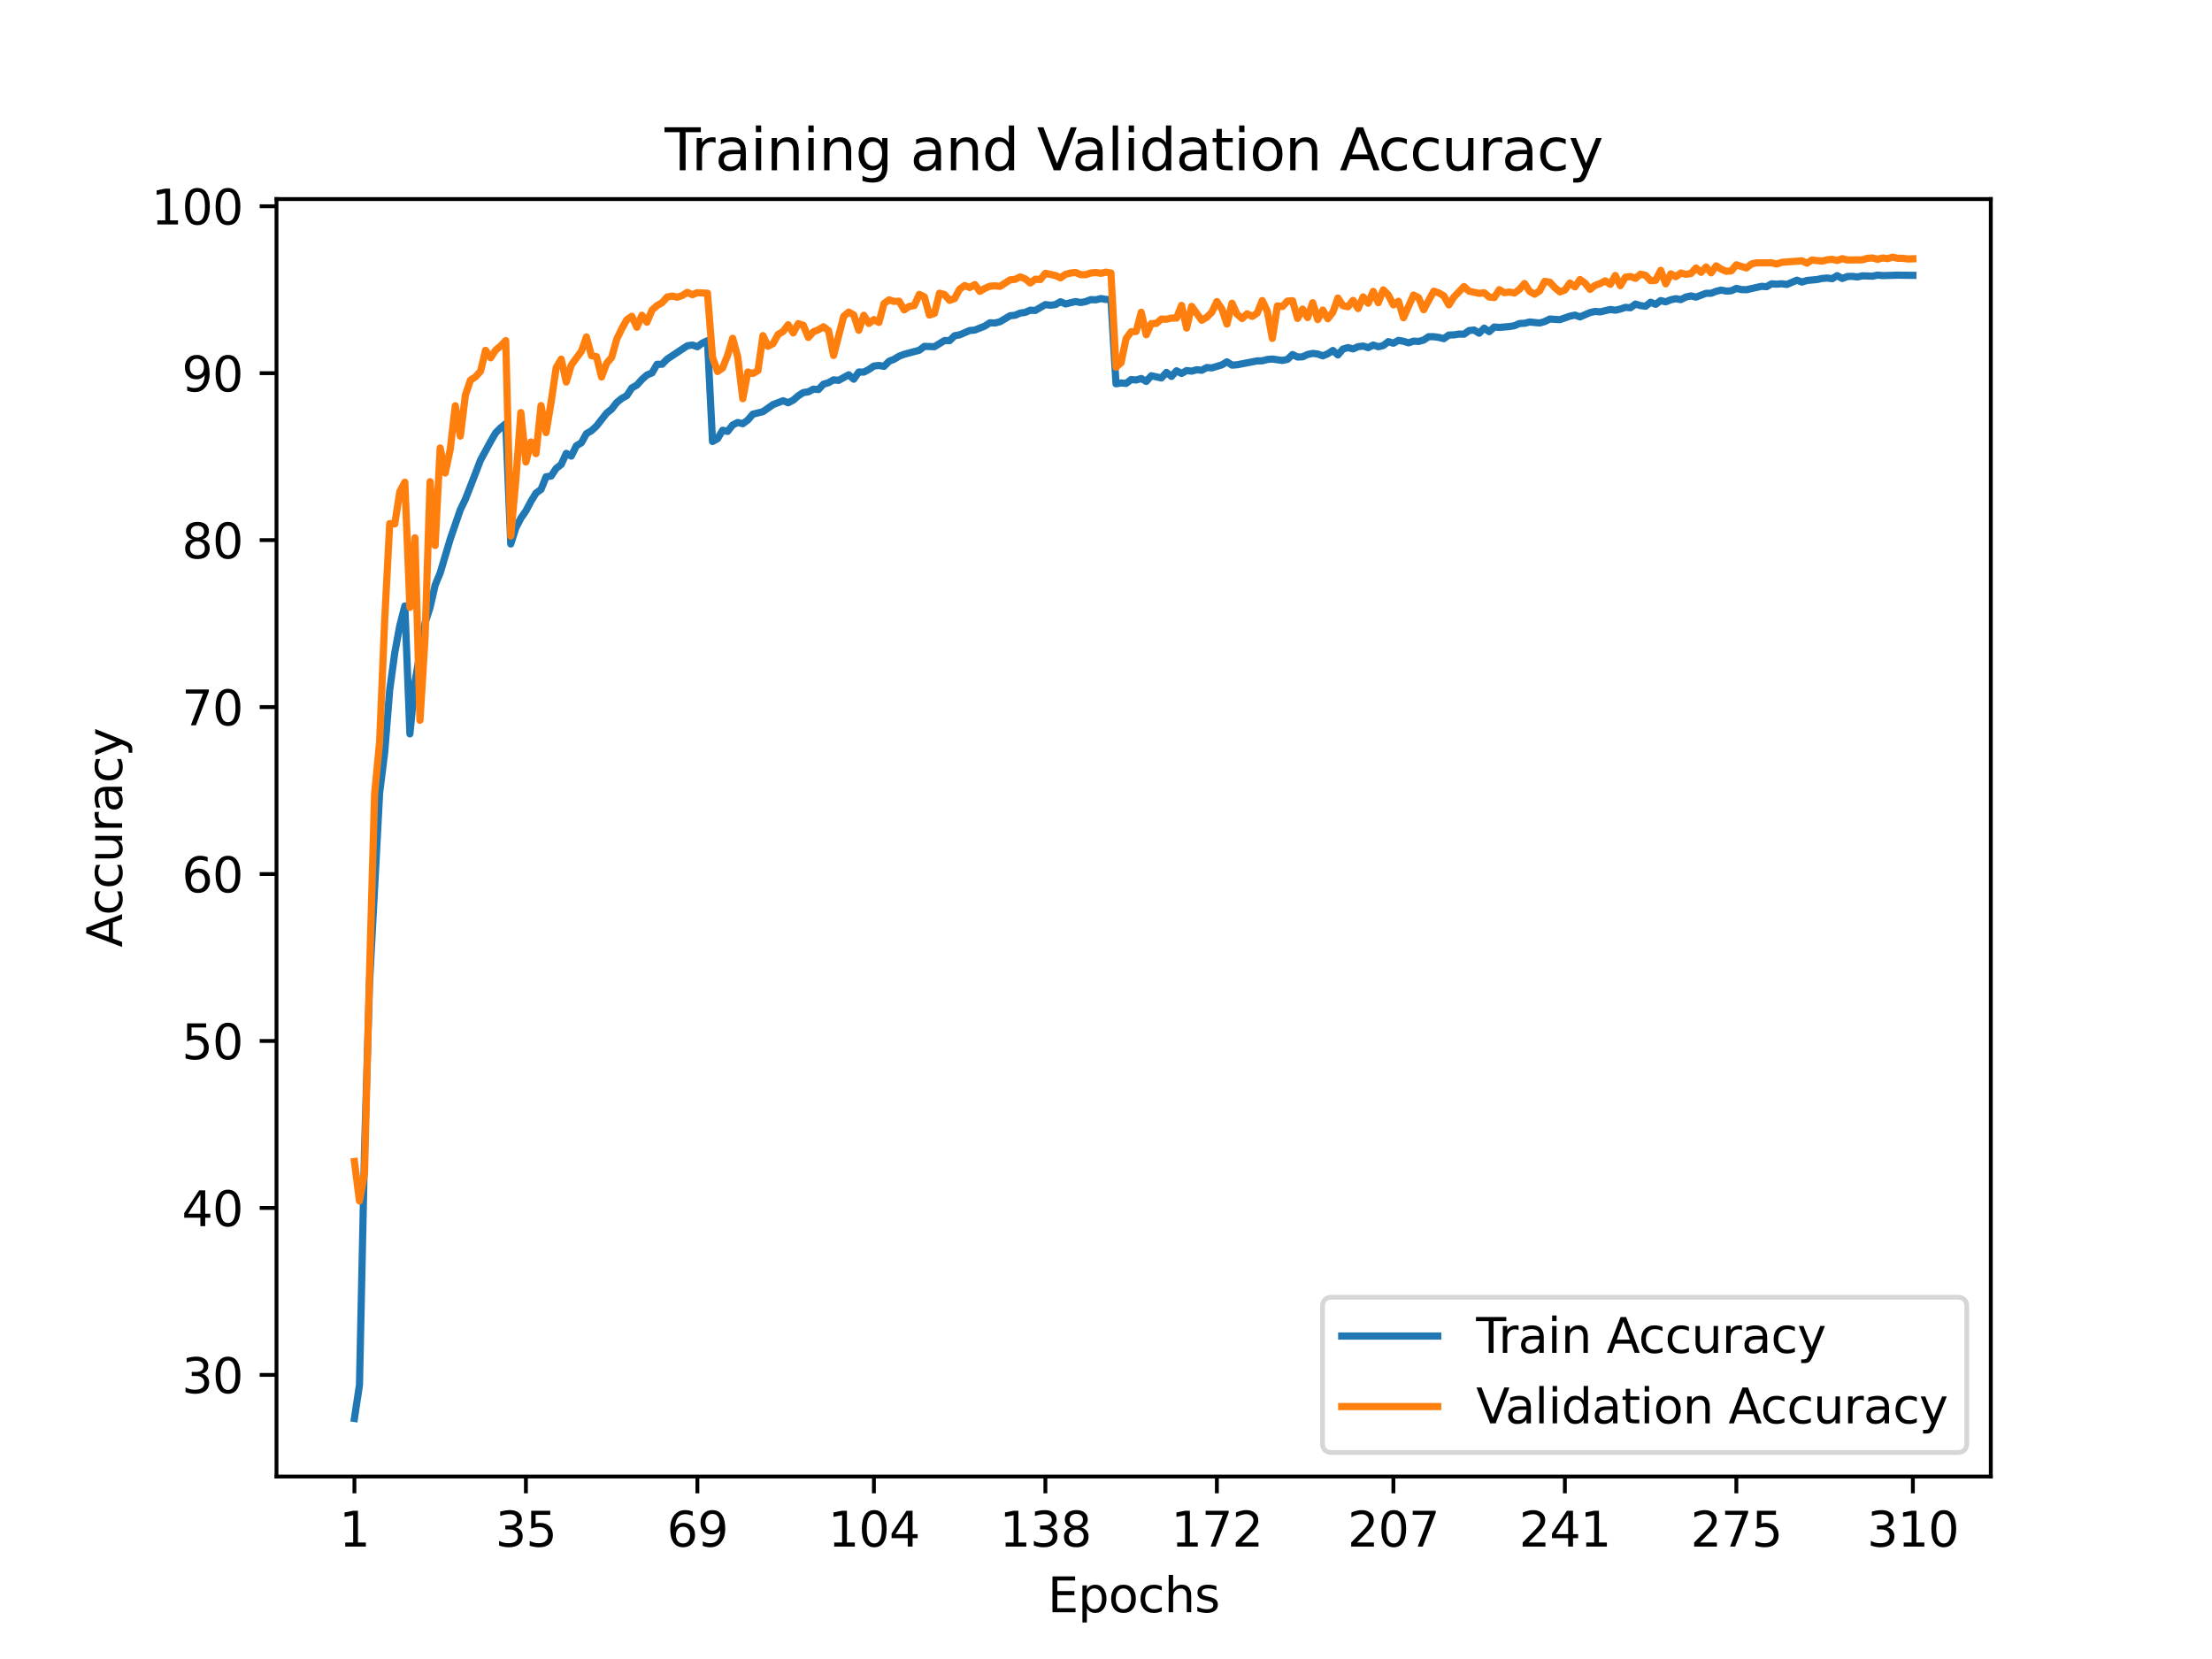 <?xml version="1.0" encoding="utf-8" standalone="no"?>
<!DOCTYPE svg PUBLIC "-//W3C//DTD SVG 1.1//EN"
  "http://www.w3.org/Graphics/SVG/1.1/DTD/svg11.dtd">
<svg height="345.6pt" version="1.1" viewBox="0 0 460.8 345.6" width="460.8pt" xmlns="http://www.w3.org/2000/svg" xmlns:xlink="http://www.w3.org/1999/xlink">
 <defs>
  <style type="text/css">*{stroke-linecap:butt;stroke-linejoin:round;}</style>
 </defs>
 <g id="figure_1">
  <g id="patch_1">
   <path d="M 0 345.6 
L 460.8 345.6 
L 460.8 0 
L 0 0 
z
" style="fill:#ffffff;"/>
  </g>
  <g id="axes_1">
   <g id="patch_2">
    <path d="M 57.6 307.584 
L 414.72 307.584 
L 414.72 41.472 
L 57.6 41.472 
z
" style="fill:#ffffff;"/>
   </g>
   <g id="matplotlib.axis_1">
    <g id="xtick_1">
     <g id="line2d_1">
      <defs>
       <path d="M 0 0 
L 0 3.5 
" id="mf3244a95e3" style="stroke:#000000;stroke-width:0.8;"/>
      </defs>
      <g>
       <use style="stroke:#000000;stroke-width:0.8;" x="73.833" xlink:href="#mf3244a95e3" y="307.584"/>
      </g>
     </g>
     <g id="text_1">
      <!-- 1 -->
      <g transform="translate(70.651 322.182)scale(0.1 -0.1)">
       <defs>
        <path d="M 794 531 
L 1825 531 
L 1825 4091 
L 703 3866 
L 703 4441 
L 1819 4666 
L 2450 4666 
L 2450 531 
L 3481 531 
L 3481 0 
L 794 0 
L 794 531 
z
" id="DejaVuSans-31" transform="scale(0.016)"/>
       </defs>
       <use xlink:href="#DejaVuSans-31"/>
      </g>
     </g>
    </g>
    <g id="xtick_2">
     <g id="line2d_2">
      <g>
       <use style="stroke:#000000;stroke-width:0.8;" x="109.555" xlink:href="#mf3244a95e3" y="307.584"/>
      </g>
     </g>
     <g id="text_2">
      <!-- 35 -->
      <g transform="translate(103.193 322.182)scale(0.1 -0.1)">
       <defs>
        <path d="M 2597 2516 
Q 3050 2419 3304 2112 
Q 3559 1806 3559 1356 
Q 3559 666 3084 287 
Q 2609 -91 1734 -91 
Q 1441 -91 1130 -33 
Q 819 25 488 141 
L 488 750 
Q 750 597 1062 519 
Q 1375 441 1716 441 
Q 2309 441 2620 675 
Q 2931 909 2931 1356 
Q 2931 1769 2642 2001 
Q 2353 2234 1838 2234 
L 1294 2234 
L 1294 2753 
L 1863 2753 
Q 2328 2753 2575 2939 
Q 2822 3125 2822 3475 
Q 2822 3834 2567 4026 
Q 2313 4219 1838 4219 
Q 1578 4219 1281 4162 
Q 984 4106 628 3988 
L 628 4550 
Q 988 4650 1302 4700 
Q 1616 4750 1894 4750 
Q 2613 4750 3031 4423 
Q 3450 4097 3450 3541 
Q 3450 3153 3228 2886 
Q 3006 2619 2597 2516 
z
" id="DejaVuSans-33" transform="scale(0.016)"/>
        <path d="M 691 4666 
L 3169 4666 
L 3169 4134 
L 1269 4134 
L 1269 2991 
Q 1406 3038 1543 3061 
Q 1681 3084 1819 3084 
Q 2600 3084 3056 2656 
Q 3513 2228 3513 1497 
Q 3513 744 3044 326 
Q 2575 -91 1722 -91 
Q 1428 -91 1123 -41 
Q 819 9 494 109 
L 494 744 
Q 775 591 1075 516 
Q 1375 441 1709 441 
Q 2250 441 2565 725 
Q 2881 1009 2881 1497 
Q 2881 1984 2565 2268 
Q 2250 2553 1709 2553 
Q 1456 2553 1204 2497 
Q 953 2441 691 2322 
L 691 4666 
z
" id="DejaVuSans-35" transform="scale(0.016)"/>
       </defs>
       <use xlink:href="#DejaVuSans-33"/>
       <use x="63.623" xlink:href="#DejaVuSans-35"/>
      </g>
     </g>
    </g>
    <g id="xtick_3">
     <g id="line2d_3">
      <g>
       <use style="stroke:#000000;stroke-width:0.8;" x="145.278" xlink:href="#mf3244a95e3" y="307.584"/>
      </g>
     </g>
     <g id="text_3">
      <!-- 69 -->
      <g transform="translate(138.915 322.182)scale(0.1 -0.1)">
       <defs>
        <path d="M 2113 2584 
Q 1688 2584 1439 2293 
Q 1191 2003 1191 1497 
Q 1191 994 1439 701 
Q 1688 409 2113 409 
Q 2538 409 2786 701 
Q 3034 994 3034 1497 
Q 3034 2003 2786 2293 
Q 2538 2584 2113 2584 
z
M 3366 4563 
L 3366 3988 
Q 3128 4100 2886 4159 
Q 2644 4219 2406 4219 
Q 1781 4219 1451 3797 
Q 1122 3375 1075 2522 
Q 1259 2794 1537 2939 
Q 1816 3084 2150 3084 
Q 2853 3084 3261 2657 
Q 3669 2231 3669 1497 
Q 3669 778 3244 343 
Q 2819 -91 2113 -91 
Q 1303 -91 875 529 
Q 447 1150 447 2328 
Q 447 3434 972 4092 
Q 1497 4750 2381 4750 
Q 2619 4750 2861 4703 
Q 3103 4656 3366 4563 
z
" id="DejaVuSans-36" transform="scale(0.016)"/>
        <path d="M 703 97 
L 703 672 
Q 941 559 1184 500 
Q 1428 441 1663 441 
Q 2288 441 2617 861 
Q 2947 1281 2994 2138 
Q 2813 1869 2534 1725 
Q 2256 1581 1919 1581 
Q 1219 1581 811 2004 
Q 403 2428 403 3163 
Q 403 3881 828 4315 
Q 1253 4750 1959 4750 
Q 2769 4750 3195 4129 
Q 3622 3509 3622 2328 
Q 3622 1225 3098 567 
Q 2575 -91 1691 -91 
Q 1453 -91 1209 -44 
Q 966 3 703 97 
z
M 1959 2075 
Q 2384 2075 2632 2365 
Q 2881 2656 2881 3163 
Q 2881 3666 2632 3958 
Q 2384 4250 1959 4250 
Q 1534 4250 1286 3958 
Q 1038 3666 1038 3163 
Q 1038 2656 1286 2365 
Q 1534 2075 1959 2075 
z
" id="DejaVuSans-39" transform="scale(0.016)"/>
       </defs>
       <use xlink:href="#DejaVuSans-36"/>
       <use x="63.623" xlink:href="#DejaVuSans-39"/>
      </g>
     </g>
    </g>
    <g id="xtick_4">
     <g id="line2d_4">
      <g>
       <use style="stroke:#000000;stroke-width:0.8;" x="182.051" xlink:href="#mf3244a95e3" y="307.584"/>
      </g>
     </g>
     <g id="text_4">
      <!-- 104 -->
      <g transform="translate(172.507 322.182)scale(0.1 -0.1)">
       <defs>
        <path d="M 2034 4250 
Q 1547 4250 1301 3770 
Q 1056 3291 1056 2328 
Q 1056 1369 1301 889 
Q 1547 409 2034 409 
Q 2525 409 2770 889 
Q 3016 1369 3016 2328 
Q 3016 3291 2770 3770 
Q 2525 4250 2034 4250 
z
M 2034 4750 
Q 2819 4750 3233 4129 
Q 3647 3509 3647 2328 
Q 3647 1150 3233 529 
Q 2819 -91 2034 -91 
Q 1250 -91 836 529 
Q 422 1150 422 2328 
Q 422 3509 836 4129 
Q 1250 4750 2034 4750 
z
" id="DejaVuSans-30" transform="scale(0.016)"/>
        <path d="M 2419 4116 
L 825 1625 
L 2419 1625 
L 2419 4116 
z
M 2253 4666 
L 3047 4666 
L 3047 1625 
L 3713 1625 
L 3713 1100 
L 3047 1100 
L 3047 0 
L 2419 0 
L 2419 1100 
L 313 1100 
L 313 1709 
L 2253 4666 
z
" id="DejaVuSans-34" transform="scale(0.016)"/>
       </defs>
       <use xlink:href="#DejaVuSans-31"/>
       <use x="63.623" xlink:href="#DejaVuSans-30"/>
       <use x="127.246" xlink:href="#DejaVuSans-34"/>
      </g>
     </g>
    </g>
    <g id="xtick_5">
     <g id="line2d_5">
      <g>
       <use style="stroke:#000000;stroke-width:0.8;" x="217.773" xlink:href="#mf3244a95e3" y="307.584"/>
      </g>
     </g>
     <g id="text_5">
      <!-- 138 -->
      <g transform="translate(208.23 322.182)scale(0.1 -0.1)">
       <defs>
        <path d="M 2034 2216 
Q 1584 2216 1326 1975 
Q 1069 1734 1069 1313 
Q 1069 891 1326 650 
Q 1584 409 2034 409 
Q 2484 409 2743 651 
Q 3003 894 3003 1313 
Q 3003 1734 2745 1975 
Q 2488 2216 2034 2216 
z
M 1403 2484 
Q 997 2584 770 2862 
Q 544 3141 544 3541 
Q 544 4100 942 4425 
Q 1341 4750 2034 4750 
Q 2731 4750 3128 4425 
Q 3525 4100 3525 3541 
Q 3525 3141 3298 2862 
Q 3072 2584 2669 2484 
Q 3125 2378 3379 2068 
Q 3634 1759 3634 1313 
Q 3634 634 3220 271 
Q 2806 -91 2034 -91 
Q 1263 -91 848 271 
Q 434 634 434 1313 
Q 434 1759 690 2068 
Q 947 2378 1403 2484 
z
M 1172 3481 
Q 1172 3119 1398 2916 
Q 1625 2713 2034 2713 
Q 2441 2713 2670 2916 
Q 2900 3119 2900 3481 
Q 2900 3844 2670 4047 
Q 2441 4250 2034 4250 
Q 1625 4250 1398 4047 
Q 1172 3844 1172 3481 
z
" id="DejaVuSans-38" transform="scale(0.016)"/>
       </defs>
       <use xlink:href="#DejaVuSans-31"/>
       <use x="63.623" xlink:href="#DejaVuSans-33"/>
       <use x="127.246" xlink:href="#DejaVuSans-38"/>
      </g>
     </g>
    </g>
    <g id="xtick_6">
     <g id="line2d_6">
      <g>
       <use style="stroke:#000000;stroke-width:0.8;" x="253.496" xlink:href="#mf3244a95e3" y="307.584"/>
      </g>
     </g>
     <g id="text_6">
      <!-- 172 -->
      <g transform="translate(243.952 322.182)scale(0.1 -0.1)">
       <defs>
        <path d="M 525 4666 
L 3525 4666 
L 3525 4397 
L 1831 0 
L 1172 0 
L 2766 4134 
L 525 4134 
L 525 4666 
z
" id="DejaVuSans-37" transform="scale(0.016)"/>
        <path d="M 1228 531 
L 3431 531 
L 3431 0 
L 469 0 
L 469 531 
Q 828 903 1448 1529 
Q 2069 2156 2228 2338 
Q 2531 2678 2651 2914 
Q 2772 3150 2772 3378 
Q 2772 3750 2511 3984 
Q 2250 4219 1831 4219 
Q 1534 4219 1204 4116 
Q 875 4013 500 3803 
L 500 4441 
Q 881 4594 1212 4672 
Q 1544 4750 1819 4750 
Q 2544 4750 2975 4387 
Q 3406 4025 3406 3419 
Q 3406 3131 3298 2873 
Q 3191 2616 2906 2266 
Q 2828 2175 2409 1742 
Q 1991 1309 1228 531 
z
" id="DejaVuSans-32" transform="scale(0.016)"/>
       </defs>
       <use xlink:href="#DejaVuSans-31"/>
       <use x="63.623" xlink:href="#DejaVuSans-37"/>
       <use x="127.246" xlink:href="#DejaVuSans-32"/>
      </g>
     </g>
    </g>
    <g id="xtick_7">
     <g id="line2d_7">
      <g>
       <use style="stroke:#000000;stroke-width:0.8;" x="290.269" xlink:href="#mf3244a95e3" y="307.584"/>
      </g>
     </g>
     <g id="text_7">
      <!-- 207 -->
      <g transform="translate(280.725 322.182)scale(0.1 -0.1)">
       <use xlink:href="#DejaVuSans-32"/>
       <use x="63.623" xlink:href="#DejaVuSans-30"/>
       <use x="127.246" xlink:href="#DejaVuSans-37"/>
      </g>
     </g>
    </g>
    <g id="xtick_8">
     <g id="line2d_8">
      <g>
       <use style="stroke:#000000;stroke-width:0.8;" x="325.992" xlink:href="#mf3244a95e3" y="307.584"/>
      </g>
     </g>
     <g id="text_8">
      <!-- 241 -->
      <g transform="translate(316.448 322.182)scale(0.1 -0.1)">
       <use xlink:href="#DejaVuSans-32"/>
       <use x="63.623" xlink:href="#DejaVuSans-34"/>
       <use x="127.246" xlink:href="#DejaVuSans-31"/>
      </g>
     </g>
    </g>
    <g id="xtick_9">
     <g id="line2d_9">
      <g>
       <use style="stroke:#000000;stroke-width:0.8;" x="361.714" xlink:href="#mf3244a95e3" y="307.584"/>
      </g>
     </g>
     <g id="text_9">
      <!-- 275 -->
      <g transform="translate(352.17 322.182)scale(0.1 -0.1)">
       <use xlink:href="#DejaVuSans-32"/>
       <use x="63.623" xlink:href="#DejaVuSans-37"/>
       <use x="127.246" xlink:href="#DejaVuSans-35"/>
      </g>
     </g>
    </g>
    <g id="xtick_10">
     <g id="line2d_10">
      <g>
       <use style="stroke:#000000;stroke-width:0.8;" x="398.487" xlink:href="#mf3244a95e3" y="307.584"/>
      </g>
     </g>
     <g id="text_10">
      <!-- 310 -->
      <g transform="translate(388.944 322.182)scale(0.1 -0.1)">
       <use xlink:href="#DejaVuSans-33"/>
       <use x="63.623" xlink:href="#DejaVuSans-31"/>
       <use x="127.246" xlink:href="#DejaVuSans-30"/>
      </g>
     </g>
    </g>
    <g id="text_11">
     <!-- Epochs -->
     <g transform="translate(218.244 335.861)scale(0.1 -0.1)">
      <defs>
       <path d="M 628 4666 
L 3578 4666 
L 3578 4134 
L 1259 4134 
L 1259 2753 
L 3481 2753 
L 3481 2222 
L 1259 2222 
L 1259 531 
L 3634 531 
L 3634 0 
L 628 0 
L 628 4666 
z
" id="DejaVuSans-45" transform="scale(0.016)"/>
       <path d="M 1159 525 
L 1159 -1331 
L 581 -1331 
L 581 3500 
L 1159 3500 
L 1159 2969 
Q 1341 3281 1617 3432 
Q 1894 3584 2278 3584 
Q 2916 3584 3314 3078 
Q 3713 2572 3713 1747 
Q 3713 922 3314 415 
Q 2916 -91 2278 -91 
Q 1894 -91 1617 61 
Q 1341 213 1159 525 
z
M 3116 1747 
Q 3116 2381 2855 2742 
Q 2594 3103 2138 3103 
Q 1681 3103 1420 2742 
Q 1159 2381 1159 1747 
Q 1159 1113 1420 752 
Q 1681 391 2138 391 
Q 2594 391 2855 752 
Q 3116 1113 3116 1747 
z
" id="DejaVuSans-70" transform="scale(0.016)"/>
       <path d="M 1959 3097 
Q 1497 3097 1228 2736 
Q 959 2375 959 1747 
Q 959 1119 1226 758 
Q 1494 397 1959 397 
Q 2419 397 2687 759 
Q 2956 1122 2956 1747 
Q 2956 2369 2687 2733 
Q 2419 3097 1959 3097 
z
M 1959 3584 
Q 2709 3584 3137 3096 
Q 3566 2609 3566 1747 
Q 3566 888 3137 398 
Q 2709 -91 1959 -91 
Q 1206 -91 779 398 
Q 353 888 353 1747 
Q 353 2609 779 3096 
Q 1206 3584 1959 3584 
z
" id="DejaVuSans-6f" transform="scale(0.016)"/>
       <path d="M 3122 3366 
L 3122 2828 
Q 2878 2963 2633 3030 
Q 2388 3097 2138 3097 
Q 1578 3097 1268 2742 
Q 959 2388 959 1747 
Q 959 1106 1268 751 
Q 1578 397 2138 397 
Q 2388 397 2633 464 
Q 2878 531 3122 666 
L 3122 134 
Q 2881 22 2623 -34 
Q 2366 -91 2075 -91 
Q 1284 -91 818 406 
Q 353 903 353 1747 
Q 353 2603 823 3093 
Q 1294 3584 2113 3584 
Q 2378 3584 2631 3529 
Q 2884 3475 3122 3366 
z
" id="DejaVuSans-63" transform="scale(0.016)"/>
       <path d="M 3513 2113 
L 3513 0 
L 2938 0 
L 2938 2094 
Q 2938 2591 2744 2837 
Q 2550 3084 2163 3084 
Q 1697 3084 1428 2787 
Q 1159 2491 1159 1978 
L 1159 0 
L 581 0 
L 581 4863 
L 1159 4863 
L 1159 2956 
Q 1366 3272 1645 3428 
Q 1925 3584 2291 3584 
Q 2894 3584 3203 3211 
Q 3513 2838 3513 2113 
z
" id="DejaVuSans-68" transform="scale(0.016)"/>
       <path d="M 2834 3397 
L 2834 2853 
Q 2591 2978 2328 3040 
Q 2066 3103 1784 3103 
Q 1356 3103 1142 2972 
Q 928 2841 928 2578 
Q 928 2378 1081 2264 
Q 1234 2150 1697 2047 
L 1894 2003 
Q 2506 1872 2764 1633 
Q 3022 1394 3022 966 
Q 3022 478 2636 193 
Q 2250 -91 1575 -91 
Q 1294 -91 989 -36 
Q 684 19 347 128 
L 347 722 
Q 666 556 975 473 
Q 1284 391 1588 391 
Q 1994 391 2212 530 
Q 2431 669 2431 922 
Q 2431 1156 2273 1281 
Q 2116 1406 1581 1522 
L 1381 1569 
Q 847 1681 609 1914 
Q 372 2147 372 2553 
Q 372 3047 722 3315 
Q 1072 3584 1716 3584 
Q 2034 3584 2315 3537 
Q 2597 3491 2834 3397 
z
" id="DejaVuSans-73" transform="scale(0.016)"/>
      </defs>
      <use xlink:href="#DejaVuSans-45"/>
      <use x="63.184" xlink:href="#DejaVuSans-70"/>
      <use x="126.66" xlink:href="#DejaVuSans-6f"/>
      <use x="187.842" xlink:href="#DejaVuSans-63"/>
      <use x="242.822" xlink:href="#DejaVuSans-68"/>
      <use x="306.201" xlink:href="#DejaVuSans-73"/>
     </g>
    </g>
   </g>
   <g id="matplotlib.axis_2">
    <g id="ytick_1">
     <g id="line2d_11">
      <defs>
       <path d="M 0 0 
L -3.5 0 
" id="m3c414b3880" style="stroke:#000000;stroke-width:0.8;"/>
      </defs>
      <g>
       <use style="stroke:#000000;stroke-width:0.8;" x="57.6" xlink:href="#m3c414b3880" y="286.413"/>
      </g>
     </g>
     <g id="text_12">
      <!-- 30 -->
      <g transform="translate(37.875 290.212)scale(0.1 -0.1)">
       <use xlink:href="#DejaVuSans-33"/>
       <use x="63.623" xlink:href="#DejaVuSans-30"/>
      </g>
     </g>
    </g>
    <g id="ytick_2">
     <g id="line2d_12">
      <g>
       <use style="stroke:#000000;stroke-width:0.8;" x="57.6" xlink:href="#m3c414b3880" y="251.634"/>
      </g>
     </g>
     <g id="text_13">
      <!-- 40 -->
      <g transform="translate(37.875 255.433)scale(0.1 -0.1)">
       <use xlink:href="#DejaVuSans-34"/>
       <use x="63.623" xlink:href="#DejaVuSans-30"/>
      </g>
     </g>
    </g>
    <g id="ytick_3">
     <g id="line2d_13">
      <g>
       <use style="stroke:#000000;stroke-width:0.8;" x="57.6" xlink:href="#m3c414b3880" y="216.855"/>
      </g>
     </g>
     <g id="text_14">
      <!-- 50 -->
      <g transform="translate(37.875 220.654)scale(0.1 -0.1)">
       <use xlink:href="#DejaVuSans-35"/>
       <use x="63.623" xlink:href="#DejaVuSans-30"/>
      </g>
     </g>
    </g>
    <g id="ytick_4">
     <g id="line2d_14">
      <g>
       <use style="stroke:#000000;stroke-width:0.8;" x="57.6" xlink:href="#m3c414b3880" y="182.076"/>
      </g>
     </g>
     <g id="text_15">
      <!-- 60 -->
      <g transform="translate(37.875 185.875)scale(0.1 -0.1)">
       <use xlink:href="#DejaVuSans-36"/>
       <use x="63.623" xlink:href="#DejaVuSans-30"/>
      </g>
     </g>
    </g>
    <g id="ytick_5">
     <g id="line2d_15">
      <g>
       <use style="stroke:#000000;stroke-width:0.8;" x="57.6" xlink:href="#m3c414b3880" y="147.297"/>
      </g>
     </g>
     <g id="text_16">
      <!-- 70 -->
      <g transform="translate(37.875 151.096)scale(0.1 -0.1)">
       <use xlink:href="#DejaVuSans-37"/>
       <use x="63.623" xlink:href="#DejaVuSans-30"/>
      </g>
     </g>
    </g>
    <g id="ytick_6">
     <g id="line2d_16">
      <g>
       <use style="stroke:#000000;stroke-width:0.8;" x="57.6" xlink:href="#m3c414b3880" y="112.518"/>
      </g>
     </g>
     <g id="text_17">
      <!-- 80 -->
      <g transform="translate(37.875 116.318)scale(0.1 -0.1)">
       <use xlink:href="#DejaVuSans-38"/>
       <use x="63.623" xlink:href="#DejaVuSans-30"/>
      </g>
     </g>
    </g>
    <g id="ytick_7">
     <g id="line2d_17">
      <g>
       <use style="stroke:#000000;stroke-width:0.8;" x="57.6" xlink:href="#m3c414b3880" y="77.739"/>
      </g>
     </g>
     <g id="text_18">
      <!-- 90 -->
      <g transform="translate(37.875 81.539)scale(0.1 -0.1)">
       <use xlink:href="#DejaVuSans-39"/>
       <use x="63.623" xlink:href="#DejaVuSans-30"/>
      </g>
     </g>
    </g>
    <g id="ytick_8">
     <g id="line2d_18">
      <g>
       <use style="stroke:#000000;stroke-width:0.8;" x="57.6" xlink:href="#m3c414b3880" y="42.96"/>
      </g>
     </g>
     <g id="text_19">
      <!-- 100 -->
      <g transform="translate(31.512 46.76)scale(0.1 -0.1)">
       <use xlink:href="#DejaVuSans-31"/>
       <use x="63.623" xlink:href="#DejaVuSans-30"/>
       <use x="127.246" xlink:href="#DejaVuSans-30"/>
      </g>
     </g>
    </g>
    <g id="text_20">
     <!-- Accuracy -->
     <g transform="translate(25.433 197.356)rotate(-90)scale(0.1 -0.1)">
      <defs>
       <path d="M 2188 4044 
L 1331 1722 
L 3047 1722 
L 2188 4044 
z
M 1831 4666 
L 2547 4666 
L 4325 0 
L 3669 0 
L 3244 1197 
L 1141 1197 
L 716 0 
L 50 0 
L 1831 4666 
z
" id="DejaVuSans-41" transform="scale(0.016)"/>
       <path d="M 544 1381 
L 544 3500 
L 1119 3500 
L 1119 1403 
Q 1119 906 1312 657 
Q 1506 409 1894 409 
Q 2359 409 2629 706 
Q 2900 1003 2900 1516 
L 2900 3500 
L 3475 3500 
L 3475 0 
L 2900 0 
L 2900 538 
Q 2691 219 2414 64 
Q 2138 -91 1772 -91 
Q 1169 -91 856 284 
Q 544 659 544 1381 
z
M 1991 3584 
L 1991 3584 
z
" id="DejaVuSans-75" transform="scale(0.016)"/>
       <path d="M 2631 2963 
Q 2534 3019 2420 3045 
Q 2306 3072 2169 3072 
Q 1681 3072 1420 2755 
Q 1159 2438 1159 1844 
L 1159 0 
L 581 0 
L 581 3500 
L 1159 3500 
L 1159 2956 
Q 1341 3275 1631 3429 
Q 1922 3584 2338 3584 
Q 2397 3584 2469 3576 
Q 2541 3569 2628 3553 
L 2631 2963 
z
" id="DejaVuSans-72" transform="scale(0.016)"/>
       <path d="M 2194 1759 
Q 1497 1759 1228 1600 
Q 959 1441 959 1056 
Q 959 750 1161 570 
Q 1363 391 1709 391 
Q 2188 391 2477 730 
Q 2766 1069 2766 1631 
L 2766 1759 
L 2194 1759 
z
M 3341 1997 
L 3341 0 
L 2766 0 
L 2766 531 
Q 2569 213 2275 61 
Q 1981 -91 1556 -91 
Q 1019 -91 701 211 
Q 384 513 384 1019 
Q 384 1609 779 1909 
Q 1175 2209 1959 2209 
L 2766 2209 
L 2766 2266 
Q 2766 2663 2505 2880 
Q 2244 3097 1772 3097 
Q 1472 3097 1187 3025 
Q 903 2953 641 2809 
L 641 3341 
Q 956 3463 1253 3523 
Q 1550 3584 1831 3584 
Q 2591 3584 2966 3190 
Q 3341 2797 3341 1997 
z
" id="DejaVuSans-61" transform="scale(0.016)"/>
       <path d="M 2059 -325 
Q 1816 -950 1584 -1140 
Q 1353 -1331 966 -1331 
L 506 -1331 
L 506 -850 
L 844 -850 
Q 1081 -850 1212 -737 
Q 1344 -625 1503 -206 
L 1606 56 
L 191 3500 
L 800 3500 
L 1894 763 
L 2988 3500 
L 3597 3500 
L 2059 -325 
z
" id="DejaVuSans-79" transform="scale(0.016)"/>
      </defs>
      <use xlink:href="#DejaVuSans-41"/>
      <use x="66.658" xlink:href="#DejaVuSans-63"/>
      <use x="121.639" xlink:href="#DejaVuSans-63"/>
      <use x="176.619" xlink:href="#DejaVuSans-75"/>
      <use x="239.998" xlink:href="#DejaVuSans-72"/>
      <use x="281.111" xlink:href="#DejaVuSans-61"/>
      <use x="342.391" xlink:href="#DejaVuSans-63"/>
      <use x="397.371" xlink:href="#DejaVuSans-79"/>
     </g>
    </g>
   </g>
   <g id="line2d_19">
    <path clip-path="url(#pa4ab55442d)" d="M 73.833 295.488 
L 74.883 288.523 
L 75.934 239.765 
L 76.985 204.722 
L 79.086 165.137 
L 80.137 156.722 
L 81.187 143.694 
L 82.238 135.982 
L 83.289 130.297 
L 84.339 126.237 
L 85.39 152.876 
L 86.441 142.148 
L 88.542 129.79 
L 89.593 126.523 
L 90.643 121.916 
L 91.694 119.358 
L 93.795 112.296 
L 95.897 106.179 
L 96.947 103.997 
L 99.049 98.6 
L 100.099 95.85 
L 102.201 91.983 
L 103.251 90.169 
L 104.302 89.119 
L 105.353 88.268 
L 106.403 113.323 
L 107.454 109.963 
L 108.505 107.958 
L 109.555 106.432 
L 110.606 104.438 
L 111.657 102.72 
L 112.707 101.955 
L 113.758 99.319 
L 114.809 99.172 
L 115.859 97.573 
L 116.91 96.759 
L 117.961 94.438 
L 119.011 95.013 
L 120.062 92.873 
L 121.113 92.231 
L 122.163 90.339 
L 123.214 89.724 
L 124.265 88.757 
L 126.366 86.07 
L 127.416 85.228 
L 128.467 83.858 
L 129.518 82.996 
L 130.568 82.425 
L 131.619 80.816 
L 132.67 80.22 
L 133.72 79.054 
L 134.771 78.12 
L 135.822 77.688 
L 136.872 75.894 
L 137.923 75.88 
L 138.974 74.816 
L 143.176 72.031 
L 144.227 71.878 
L 145.278 72.23 
L 146.328 71.465 
L 147.379 70.974 
L 148.43 91.973 
L 149.48 91.387 
L 150.531 89.629 
L 151.582 89.863 
L 152.632 88.528 
L 153.683 88.013 
L 154.734 88.266 
L 155.784 87.496 
L 156.835 86.281 
L 158.936 85.759 
L 161.038 84.289 
L 163.139 83.485 
L 164.19 83.902 
L 165.24 83.364 
L 166.291 82.451 
L 167.342 81.778 
L 168.392 81.618 
L 169.443 81.069 
L 170.494 81.148 
L 171.544 80.032 
L 172.595 79.726 
L 173.646 79.131 
L 174.696 79.239 
L 176.798 78.078 
L 177.848 78.991 
L 178.899 77.503 
L 179.95 77.512 
L 181 76.965 
L 182.051 76.251 
L 183.102 76.13 
L 184.152 76.327 
L 185.203 75.261 
L 186.254 74.836 
L 187.304 74.206 
L 188.355 73.805 
L 190.456 73.241 
L 191.507 72.968 
L 192.558 72.154 
L 194.659 72.223 
L 196.76 70.941 
L 197.811 70.964 
L 198.862 69.94 
L 199.912 69.754 
L 202.013 68.85 
L 203.064 68.757 
L 205.165 67.925 
L 206.216 67.243 
L 207.267 67.285 
L 208.317 67.023 
L 210.419 65.773 
L 211.469 65.678 
L 212.52 65.221 
L 213.571 65.078 
L 214.621 64.616 
L 215.672 64.672 
L 217.773 63.448 
L 218.824 63.589 
L 219.875 63.457 
L 220.925 62.856 
L 221.976 63.32 
L 224.077 62.817 
L 225.128 63.03 
L 226.179 62.819 
L 227.229 62.418 
L 228.28 62.462 
L 229.331 62.195 
L 230.381 62.376 
L 231.432 62.402 
L 232.483 79.951 
L 233.533 79.782 
L 234.584 79.872 
L 235.635 79.07 
L 236.685 79.163 
L 237.736 78.85 
L 238.787 79.46 
L 239.837 78.277 
L 241.939 78.739 
L 242.989 77.582 
L 244.04 78.419 
L 245.091 77.243 
L 246.141 77.802 
L 247.192 77.192 
L 248.243 77.324 
L 249.293 77.023 
L 250.344 77.132 
L 251.395 76.562 
L 252.445 76.64 
L 254.547 76.003 
L 255.597 75.372 
L 256.648 76.068 
L 257.699 75.987 
L 261.901 75.18 
L 262.952 75.168 
L 264.003 74.885 
L 265.053 74.795 
L 267.155 75.087 
L 268.205 74.864 
L 269.256 73.858 
L 270.307 74.377 
L 271.357 74.333 
L 272.408 73.839 
L 273.459 73.622 
L 274.509 73.742 
L 275.56 74.132 
L 276.61 73.691 
L 277.661 73.007 
L 278.712 73.942 
L 279.762 72.71 
L 280.813 72.414 
L 281.864 72.685 
L 282.914 72.223 
L 283.965 72.087 
L 285.016 72.423 
L 286.066 71.876 
L 287.117 72.23 
L 288.168 71.982 
L 289.218 71.166 
L 290.269 71.5 
L 291.32 70.904 
L 292.37 71.092 
L 293.421 71.417 
L 294.472 71.066 
L 295.522 71.131 
L 296.573 70.842 
L 297.624 70.137 
L 298.674 70.144 
L 299.725 70.285 
L 300.776 70.552 
L 301.826 69.789 
L 302.877 69.766 
L 303.928 69.587 
L 304.978 69.62 
L 306.029 68.864 
L 307.08 68.752 
L 308.13 69.413 
L 309.181 68.356 
L 310.232 69.089 
L 311.282 68.117 
L 312.333 68.205 
L 314.434 68.027 
L 315.485 67.851 
L 316.536 67.391 
L 317.586 67.345 
L 318.637 67.078 
L 320.738 67.282 
L 321.789 66.988 
L 322.84 66.459 
L 324.941 66.596 
L 327.042 65.861 
L 328.093 65.643 
L 329.144 66.014 
L 331.245 65.11 
L 332.296 64.876 
L 333.346 64.973 
L 335.448 64.47 
L 336.498 64.618 
L 337.549 64.384 
L 338.6 64.025 
L 339.65 64.115 
L 340.701 63.341 
L 341.752 63.665 
L 342.802 63.795 
L 343.853 62.963 
L 344.904 63.394 
L 345.954 62.613 
L 347.005 62.875 
L 348.055 62.451 
L 349.106 62.223 
L 350.157 62.413 
L 351.207 61.873 
L 352.258 61.646 
L 353.309 61.894 
L 355.41 61.094 
L 356.461 61.092 
L 357.511 60.681 
L 358.562 60.431 
L 359.613 60.637 
L 360.663 60.579 
L 361.714 60.076 
L 362.765 60.327 
L 363.815 60.352 
L 366.967 59.647 
L 368.018 59.719 
L 369.069 59.121 
L 370.119 59.2 
L 371.17 59.112 
L 372.221 59.262 
L 374.322 58.37 
L 375.373 58.764 
L 376.423 58.428 
L 378.525 58.228 
L 379.575 58.01 
L 380.626 57.913 
L 381.677 58.054 
L 382.727 57.428 
L 383.778 58.013 
L 384.829 57.607 
L 385.879 57.563 
L 386.93 57.695 
L 387.981 57.461 
L 390.082 57.533 
L 391.133 57.308 
L 392.183 57.415 
L 395.335 57.322 
L 398.487 57.359 
L 398.487 57.359 
" style="fill:none;stroke:#1f77b4;stroke-linecap:square;stroke-width:1.5;"/>
   </g>
   <g id="line2d_20">
    <path clip-path="url(#pa4ab55442d)" d="M 73.833 241.966 
L 74.883 250.173 
L 75.934 244.435 
L 76.985 202.422 
L 78.035 165.417 
L 79.086 154.496 
L 80.137 129.177 
L 81.187 109.075 
L 82.238 109.145 
L 83.289 102.398 
L 84.339 100.45 
L 85.39 126.534 
L 86.441 112.031 
L 87.491 150.045 
L 88.542 132.968 
L 89.593 100.346 
L 90.643 113.631 
L 91.694 93.32 
L 92.745 98.537 
L 93.795 93.599 
L 94.846 84.521 
L 95.897 90.851 
L 96.947 82.33 
L 97.998 79.2 
L 99.049 78.505 
L 100.099 77.357 
L 101.15 72.975 
L 102.201 74.54 
L 103.251 72.94 
L 104.302 72.07 
L 105.353 70.957 
L 106.403 111.649 
L 107.454 100.033 
L 108.505 85.947 
L 109.555 96.242 
L 110.606 92.068 
L 111.657 94.503 
L 112.707 84.486 
L 113.758 90.121 
L 114.809 83.756 
L 115.859 76.592 
L 116.91 74.818 
L 117.961 79.583 
L 119.011 76.035 
L 121.113 73.183 
L 122.163 70.192 
L 123.214 74.088 
L 124.265 74.296 
L 125.315 78.539 
L 126.366 75.687 
L 127.416 74.47 
L 128.467 70.679 
L 129.518 68.488 
L 130.568 66.61 
L 131.619 65.88 
L 132.67 68.175 
L 133.72 65.671 
L 134.771 67.132 
L 135.822 64.593 
L 136.872 63.654 
L 137.923 63.063 
L 138.974 61.88 
L 140.024 61.671 
L 141.075 61.915 
L 142.126 61.567 
L 143.176 60.906 
L 144.227 61.393 
L 145.278 60.976 
L 147.379 61.08 
L 148.43 74.435 
L 149.48 77.392 
L 150.531 76.661 
L 151.582 73.983 
L 152.632 70.471 
L 153.683 74.366 
L 154.734 83.061 
L 155.784 77.496 
L 156.835 77.809 
L 157.886 77.218 
L 158.936 69.914 
L 159.987 72.14 
L 161.038 71.583 
L 162.088 69.671 
L 163.139 69.045 
L 164.19 67.653 
L 165.24 69.358 
L 166.291 67.41 
L 167.342 67.758 
L 168.392 70.297 
L 169.443 69.114 
L 170.494 68.697 
L 171.544 68.071 
L 172.595 68.871 
L 173.646 74.053 
L 175.747 65.915 
L 176.798 65.01 
L 177.848 65.602 
L 178.899 68.801 
L 179.95 65.671 
L 181 67.375 
L 182.051 66.575 
L 183.102 67.167 
L 184.152 63.237 
L 185.203 62.471 
L 186.254 62.784 
L 187.304 62.75 
L 188.355 64.558 
L 189.406 63.828 
L 190.456 63.654 
L 191.507 61.324 
L 192.558 61.845 
L 193.608 65.636 
L 194.659 65.289 
L 195.71 61.08 
L 196.76 61.358 
L 197.811 62.576 
L 198.862 62.193 
L 199.912 60.246 
L 200.963 59.48 
L 202.013 59.898 
L 203.064 59.272 
L 204.115 60.698 
L 205.165 60.072 
L 206.216 59.62 
L 207.267 59.55 
L 208.317 59.654 
L 210.419 58.298 
L 211.469 58.194 
L 212.52 57.672 
L 213.571 58.089 
L 214.621 58.959 
L 215.672 58.159 
L 216.723 58.228 
L 217.773 56.942 
L 219.875 57.394 
L 220.925 57.881 
L 221.976 57.15 
L 223.027 56.872 
L 224.077 56.768 
L 225.128 57.22 
L 226.179 57.22 
L 227.229 56.872 
L 228.28 56.768 
L 229.331 56.942 
L 230.381 56.698 
L 231.432 56.872 
L 232.483 76.487 
L 233.533 75.583 
L 234.584 70.54 
L 235.635 69.114 
L 236.685 69.045 
L 237.736 65.045 
L 238.787 69.74 
L 239.837 67.41 
L 240.888 67.375 
L 241.939 66.471 
L 242.989 66.506 
L 244.04 66.262 
L 245.091 66.262 
L 246.141 63.619 
L 247.192 68.349 
L 248.243 63.828 
L 250.344 66.714 
L 251.395 66.088 
L 252.445 65.045 
L 253.496 62.819 
L 254.547 64.384 
L 255.597 67.514 
L 256.648 63.167 
L 257.699 65.462 
L 258.749 66.367 
L 259.8 65.358 
L 260.851 65.915 
L 261.901 65.219 
L 262.952 62.611 
L 264.003 64.836 
L 265.053 70.505 
L 266.104 63.723 
L 267.155 63.863 
L 268.205 62.715 
L 269.256 62.645 
L 270.307 66.332 
L 271.357 64.384 
L 272.408 66.158 
L 273.459 63.063 
L 274.509 66.575 
L 275.56 64.593 
L 276.61 66.401 
L 277.661 65.045 
L 278.712 62.089 
L 279.762 63.689 
L 280.813 63.897 
L 281.864 62.576 
L 282.914 64.28 
L 283.965 61.845 
L 285.016 63.167 
L 286.066 60.698 
L 287.117 63.063 
L 288.168 60.385 
L 289.218 61.463 
L 290.269 63.515 
L 291.32 62.75 
L 292.37 66.193 
L 294.472 61.463 
L 295.522 62.019 
L 296.573 64.523 
L 298.674 60.663 
L 299.725 61.011 
L 300.776 61.637 
L 301.826 63.515 
L 302.877 61.88 
L 304.978 59.689 
L 306.029 60.663 
L 308.13 61.115 
L 309.181 60.976 
L 310.232 61.88 
L 311.282 61.985 
L 312.333 60.35 
L 313.384 60.976 
L 314.434 60.837 
L 315.485 61.045 
L 316.536 60.28 
L 317.586 59.063 
L 318.637 60.698 
L 319.688 61.289 
L 320.738 60.593 
L 321.789 58.611 
L 322.84 58.785 
L 323.89 59.898 
L 324.941 60.802 
L 325.992 60.419 
L 327.042 58.959 
L 328.093 59.759 
L 329.144 58.228 
L 330.194 58.994 
L 331.245 60.28 
L 332.296 59.446 
L 333.346 59.063 
L 334.397 58.507 
L 335.448 59.237 
L 336.498 57.394 
L 337.549 59.515 
L 338.6 57.741 
L 339.65 57.602 
L 340.701 57.985 
L 341.752 57.115 
L 342.802 57.359 
L 343.853 58.472 
L 344.904 58.402 
L 345.954 56.316 
L 347.005 59.133 
L 348.055 57.046 
L 349.106 57.637 
L 350.157 56.872 
L 351.207 57.15 
L 352.258 56.976 
L 353.309 55.829 
L 354.359 56.733 
L 355.41 55.62 
L 356.461 56.837 
L 357.511 55.377 
L 358.562 56.072 
L 359.613 56.524 
L 360.663 56.42 
L 361.714 55.168 
L 363.815 55.829 
L 364.866 54.994 
L 365.917 54.75 
L 369.069 54.75 
L 370.119 54.994 
L 371.17 54.646 
L 375.373 54.333 
L 376.423 54.82 
L 377.474 54.159 
L 379.575 54.403 
L 380.626 54.124 
L 381.677 54.02 
L 382.727 54.264 
L 383.778 53.881 
L 384.829 54.159 
L 387.981 54.124 
L 389.031 53.811 
L 390.082 53.742 
L 391.133 54.02 
L 392.183 53.742 
L 393.234 53.881 
L 394.285 53.568 
L 395.335 53.811 
L 396.386 53.811 
L 397.437 53.951 
L 398.487 53.916 
L 398.487 53.916 
" style="fill:none;stroke:#ff7f0e;stroke-linecap:square;stroke-width:1.5;"/>
   </g>
   <g id="patch_3">
    <path d="M 57.6 307.584 
L 57.6 41.472 
" style="fill:none;stroke:#000000;stroke-linecap:square;stroke-linejoin:miter;stroke-width:0.8;"/>
   </g>
   <g id="patch_4">
    <path d="M 414.72 307.584 
L 414.72 41.472 
" style="fill:none;stroke:#000000;stroke-linecap:square;stroke-linejoin:miter;stroke-width:0.8;"/>
   </g>
   <g id="patch_5">
    <path d="M 57.6 307.584 
L 414.72 307.584 
" style="fill:none;stroke:#000000;stroke-linecap:square;stroke-linejoin:miter;stroke-width:0.8;"/>
   </g>
   <g id="patch_6">
    <path d="M 57.6 41.472 
L 414.72 41.472 
" style="fill:none;stroke:#000000;stroke-linecap:square;stroke-linejoin:miter;stroke-width:0.8;"/>
   </g>
   <g id="text_21">
    <!-- Training and Validation Accuracy -->
    <g transform="translate(138.458 35.472)scale(0.12 -0.12)">
     <defs>
      <path d="M -19 4666 
L 3928 4666 
L 3928 4134 
L 2272 4134 
L 2272 0 
L 1638 0 
L 1638 4134 
L -19 4134 
L -19 4666 
z
" id="DejaVuSans-54" transform="scale(0.016)"/>
      <path d="M 603 3500 
L 1178 3500 
L 1178 0 
L 603 0 
L 603 3500 
z
M 603 4863 
L 1178 4863 
L 1178 4134 
L 603 4134 
L 603 4863 
z
" id="DejaVuSans-69" transform="scale(0.016)"/>
      <path d="M 3513 2113 
L 3513 0 
L 2938 0 
L 2938 2094 
Q 2938 2591 2744 2837 
Q 2550 3084 2163 3084 
Q 1697 3084 1428 2787 
Q 1159 2491 1159 1978 
L 1159 0 
L 581 0 
L 581 3500 
L 1159 3500 
L 1159 2956 
Q 1366 3272 1645 3428 
Q 1925 3584 2291 3584 
Q 2894 3584 3203 3211 
Q 3513 2838 3513 2113 
z
" id="DejaVuSans-6e" transform="scale(0.016)"/>
      <path d="M 2906 1791 
Q 2906 2416 2648 2759 
Q 2391 3103 1925 3103 
Q 1463 3103 1205 2759 
Q 947 2416 947 1791 
Q 947 1169 1205 825 
Q 1463 481 1925 481 
Q 2391 481 2648 825 
Q 2906 1169 2906 1791 
z
M 3481 434 
Q 3481 -459 3084 -895 
Q 2688 -1331 1869 -1331 
Q 1566 -1331 1297 -1286 
Q 1028 -1241 775 -1147 
L 775 -588 
Q 1028 -725 1275 -790 
Q 1522 -856 1778 -856 
Q 2344 -856 2625 -561 
Q 2906 -266 2906 331 
L 2906 616 
Q 2728 306 2450 153 
Q 2172 0 1784 0 
Q 1141 0 747 490 
Q 353 981 353 1791 
Q 353 2603 747 3093 
Q 1141 3584 1784 3584 
Q 2172 3584 2450 3431 
Q 2728 3278 2906 2969 
L 2906 3500 
L 3481 3500 
L 3481 434 
z
" id="DejaVuSans-67" transform="scale(0.016)"/>
      <path id="DejaVuSans-20" transform="scale(0.016)"/>
      <path d="M 2906 2969 
L 2906 4863 
L 3481 4863 
L 3481 0 
L 2906 0 
L 2906 525 
Q 2725 213 2448 61 
Q 2172 -91 1784 -91 
Q 1150 -91 751 415 
Q 353 922 353 1747 
Q 353 2572 751 3078 
Q 1150 3584 1784 3584 
Q 2172 3584 2448 3432 
Q 2725 3281 2906 2969 
z
M 947 1747 
Q 947 1113 1208 752 
Q 1469 391 1925 391 
Q 2381 391 2643 752 
Q 2906 1113 2906 1747 
Q 2906 2381 2643 2742 
Q 2381 3103 1925 3103 
Q 1469 3103 1208 2742 
Q 947 2381 947 1747 
z
" id="DejaVuSans-64" transform="scale(0.016)"/>
      <path d="M 1831 0 
L 50 4666 
L 709 4666 
L 2188 738 
L 3669 4666 
L 4325 4666 
L 2547 0 
L 1831 0 
z
" id="DejaVuSans-56" transform="scale(0.016)"/>
      <path d="M 603 4863 
L 1178 4863 
L 1178 0 
L 603 0 
L 603 4863 
z
" id="DejaVuSans-6c" transform="scale(0.016)"/>
      <path d="M 1172 4494 
L 1172 3500 
L 2356 3500 
L 2356 3053 
L 1172 3053 
L 1172 1153 
Q 1172 725 1289 603 
Q 1406 481 1766 481 
L 2356 481 
L 2356 0 
L 1766 0 
Q 1100 0 847 248 
Q 594 497 594 1153 
L 594 3053 
L 172 3053 
L 172 3500 
L 594 3500 
L 594 4494 
L 1172 4494 
z
" id="DejaVuSans-74" transform="scale(0.016)"/>
     </defs>
     <use xlink:href="#DejaVuSans-54"/>
     <use x="46.334" xlink:href="#DejaVuSans-72"/>
     <use x="87.447" xlink:href="#DejaVuSans-61"/>
     <use x="148.727" xlink:href="#DejaVuSans-69"/>
     <use x="176.51" xlink:href="#DejaVuSans-6e"/>
     <use x="239.889" xlink:href="#DejaVuSans-69"/>
     <use x="267.672" xlink:href="#DejaVuSans-6e"/>
     <use x="331.051" xlink:href="#DejaVuSans-67"/>
     <use x="394.527" xlink:href="#DejaVuSans-20"/>
     <use x="426.314" xlink:href="#DejaVuSans-61"/>
     <use x="487.594" xlink:href="#DejaVuSans-6e"/>
     <use x="550.973" xlink:href="#DejaVuSans-64"/>
     <use x="614.449" xlink:href="#DejaVuSans-20"/>
     <use x="646.236" xlink:href="#DejaVuSans-56"/>
     <use x="706.895" xlink:href="#DejaVuSans-61"/>
     <use x="768.174" xlink:href="#DejaVuSans-6c"/>
     <use x="795.957" xlink:href="#DejaVuSans-69"/>
     <use x="823.74" xlink:href="#DejaVuSans-64"/>
     <use x="887.217" xlink:href="#DejaVuSans-61"/>
     <use x="948.496" xlink:href="#DejaVuSans-74"/>
     <use x="987.705" xlink:href="#DejaVuSans-69"/>
     <use x="1015.488" xlink:href="#DejaVuSans-6f"/>
     <use x="1076.67" xlink:href="#DejaVuSans-6e"/>
     <use x="1140.049" xlink:href="#DejaVuSans-20"/>
     <use x="1171.836" xlink:href="#DejaVuSans-41"/>
     <use x="1238.494" xlink:href="#DejaVuSans-63"/>
     <use x="1293.475" xlink:href="#DejaVuSans-63"/>
     <use x="1348.455" xlink:href="#DejaVuSans-75"/>
     <use x="1411.834" xlink:href="#DejaVuSans-72"/>
     <use x="1452.947" xlink:href="#DejaVuSans-61"/>
     <use x="1514.227" xlink:href="#DejaVuSans-63"/>
     <use x="1569.207" xlink:href="#DejaVuSans-79"/>
    </g>
   </g>
   <g id="legend_1">
    <g id="patch_7">
     <path d="M 277.504 302.584 
L 407.72 302.584 
Q 409.72 302.584 409.72 300.584 
L 409.72 272.228 
Q 409.72 270.228 407.72 270.228 
L 277.504 270.228 
Q 275.504 270.228 275.504 272.228 
L 275.504 300.584 
Q 275.504 302.584 277.504 302.584 
z
" style="fill:#ffffff;opacity:0.8;stroke:#cccccc;stroke-linejoin:miter;"/>
    </g>
    <g id="line2d_21">
     <path d="M 279.504 278.326 
L 299.504 278.326 
" style="fill:none;stroke:#1f77b4;stroke-linecap:square;stroke-width:1.5;"/>
    </g>
    <g id="line2d_22"/>
    <g id="text_22">
     <!-- Train Accuracy -->
     <g transform="translate(307.504 281.826)scale(0.1 -0.1)">
      <use xlink:href="#DejaVuSans-54"/>
      <use x="46.334" xlink:href="#DejaVuSans-72"/>
      <use x="87.447" xlink:href="#DejaVuSans-61"/>
      <use x="148.727" xlink:href="#DejaVuSans-69"/>
      <use x="176.51" xlink:href="#DejaVuSans-6e"/>
      <use x="239.889" xlink:href="#DejaVuSans-20"/>
      <use x="271.676" xlink:href="#DejaVuSans-41"/>
      <use x="338.334" xlink:href="#DejaVuSans-63"/>
      <use x="393.314" xlink:href="#DejaVuSans-63"/>
      <use x="448.295" xlink:href="#DejaVuSans-75"/>
      <use x="511.674" xlink:href="#DejaVuSans-72"/>
      <use x="552.787" xlink:href="#DejaVuSans-61"/>
      <use x="614.066" xlink:href="#DejaVuSans-63"/>
      <use x="669.047" xlink:href="#DejaVuSans-79"/>
     </g>
    </g>
    <g id="line2d_23">
     <path d="M 279.504 293.004 
L 299.504 293.004 
" style="fill:none;stroke:#ff7f0e;stroke-linecap:square;stroke-width:1.5;"/>
    </g>
    <g id="line2d_24"/>
    <g id="text_23">
     <!-- Validation Accuracy -->
     <g transform="translate(307.504 296.504)scale(0.1 -0.1)">
      <use xlink:href="#DejaVuSans-56"/>
      <use x="60.658" xlink:href="#DejaVuSans-61"/>
      <use x="121.938" xlink:href="#DejaVuSans-6c"/>
      <use x="149.721" xlink:href="#DejaVuSans-69"/>
      <use x="177.504" xlink:href="#DejaVuSans-64"/>
      <use x="240.98" xlink:href="#DejaVuSans-61"/>
      <use x="302.26" xlink:href="#DejaVuSans-74"/>
      <use x="341.469" xlink:href="#DejaVuSans-69"/>
      <use x="369.252" xlink:href="#DejaVuSans-6f"/>
      <use x="430.434" xlink:href="#DejaVuSans-6e"/>
      <use x="493.812" xlink:href="#DejaVuSans-20"/>
      <use x="525.6" xlink:href="#DejaVuSans-41"/>
      <use x="592.258" xlink:href="#DejaVuSans-63"/>
      <use x="647.238" xlink:href="#DejaVuSans-63"/>
      <use x="702.219" xlink:href="#DejaVuSans-75"/>
      <use x="765.598" xlink:href="#DejaVuSans-72"/>
      <use x="806.711" xlink:href="#DejaVuSans-61"/>
      <use x="867.99" xlink:href="#DejaVuSans-63"/>
      <use x="922.971" xlink:href="#DejaVuSans-79"/>
     </g>
    </g>
   </g>
  </g>
 </g>
 <defs>
  <clipPath id="pa4ab55442d">
   <rect height="266.112" width="357.12" x="57.6" y="41.472"/>
  </clipPath>
 </defs>
</svg>
